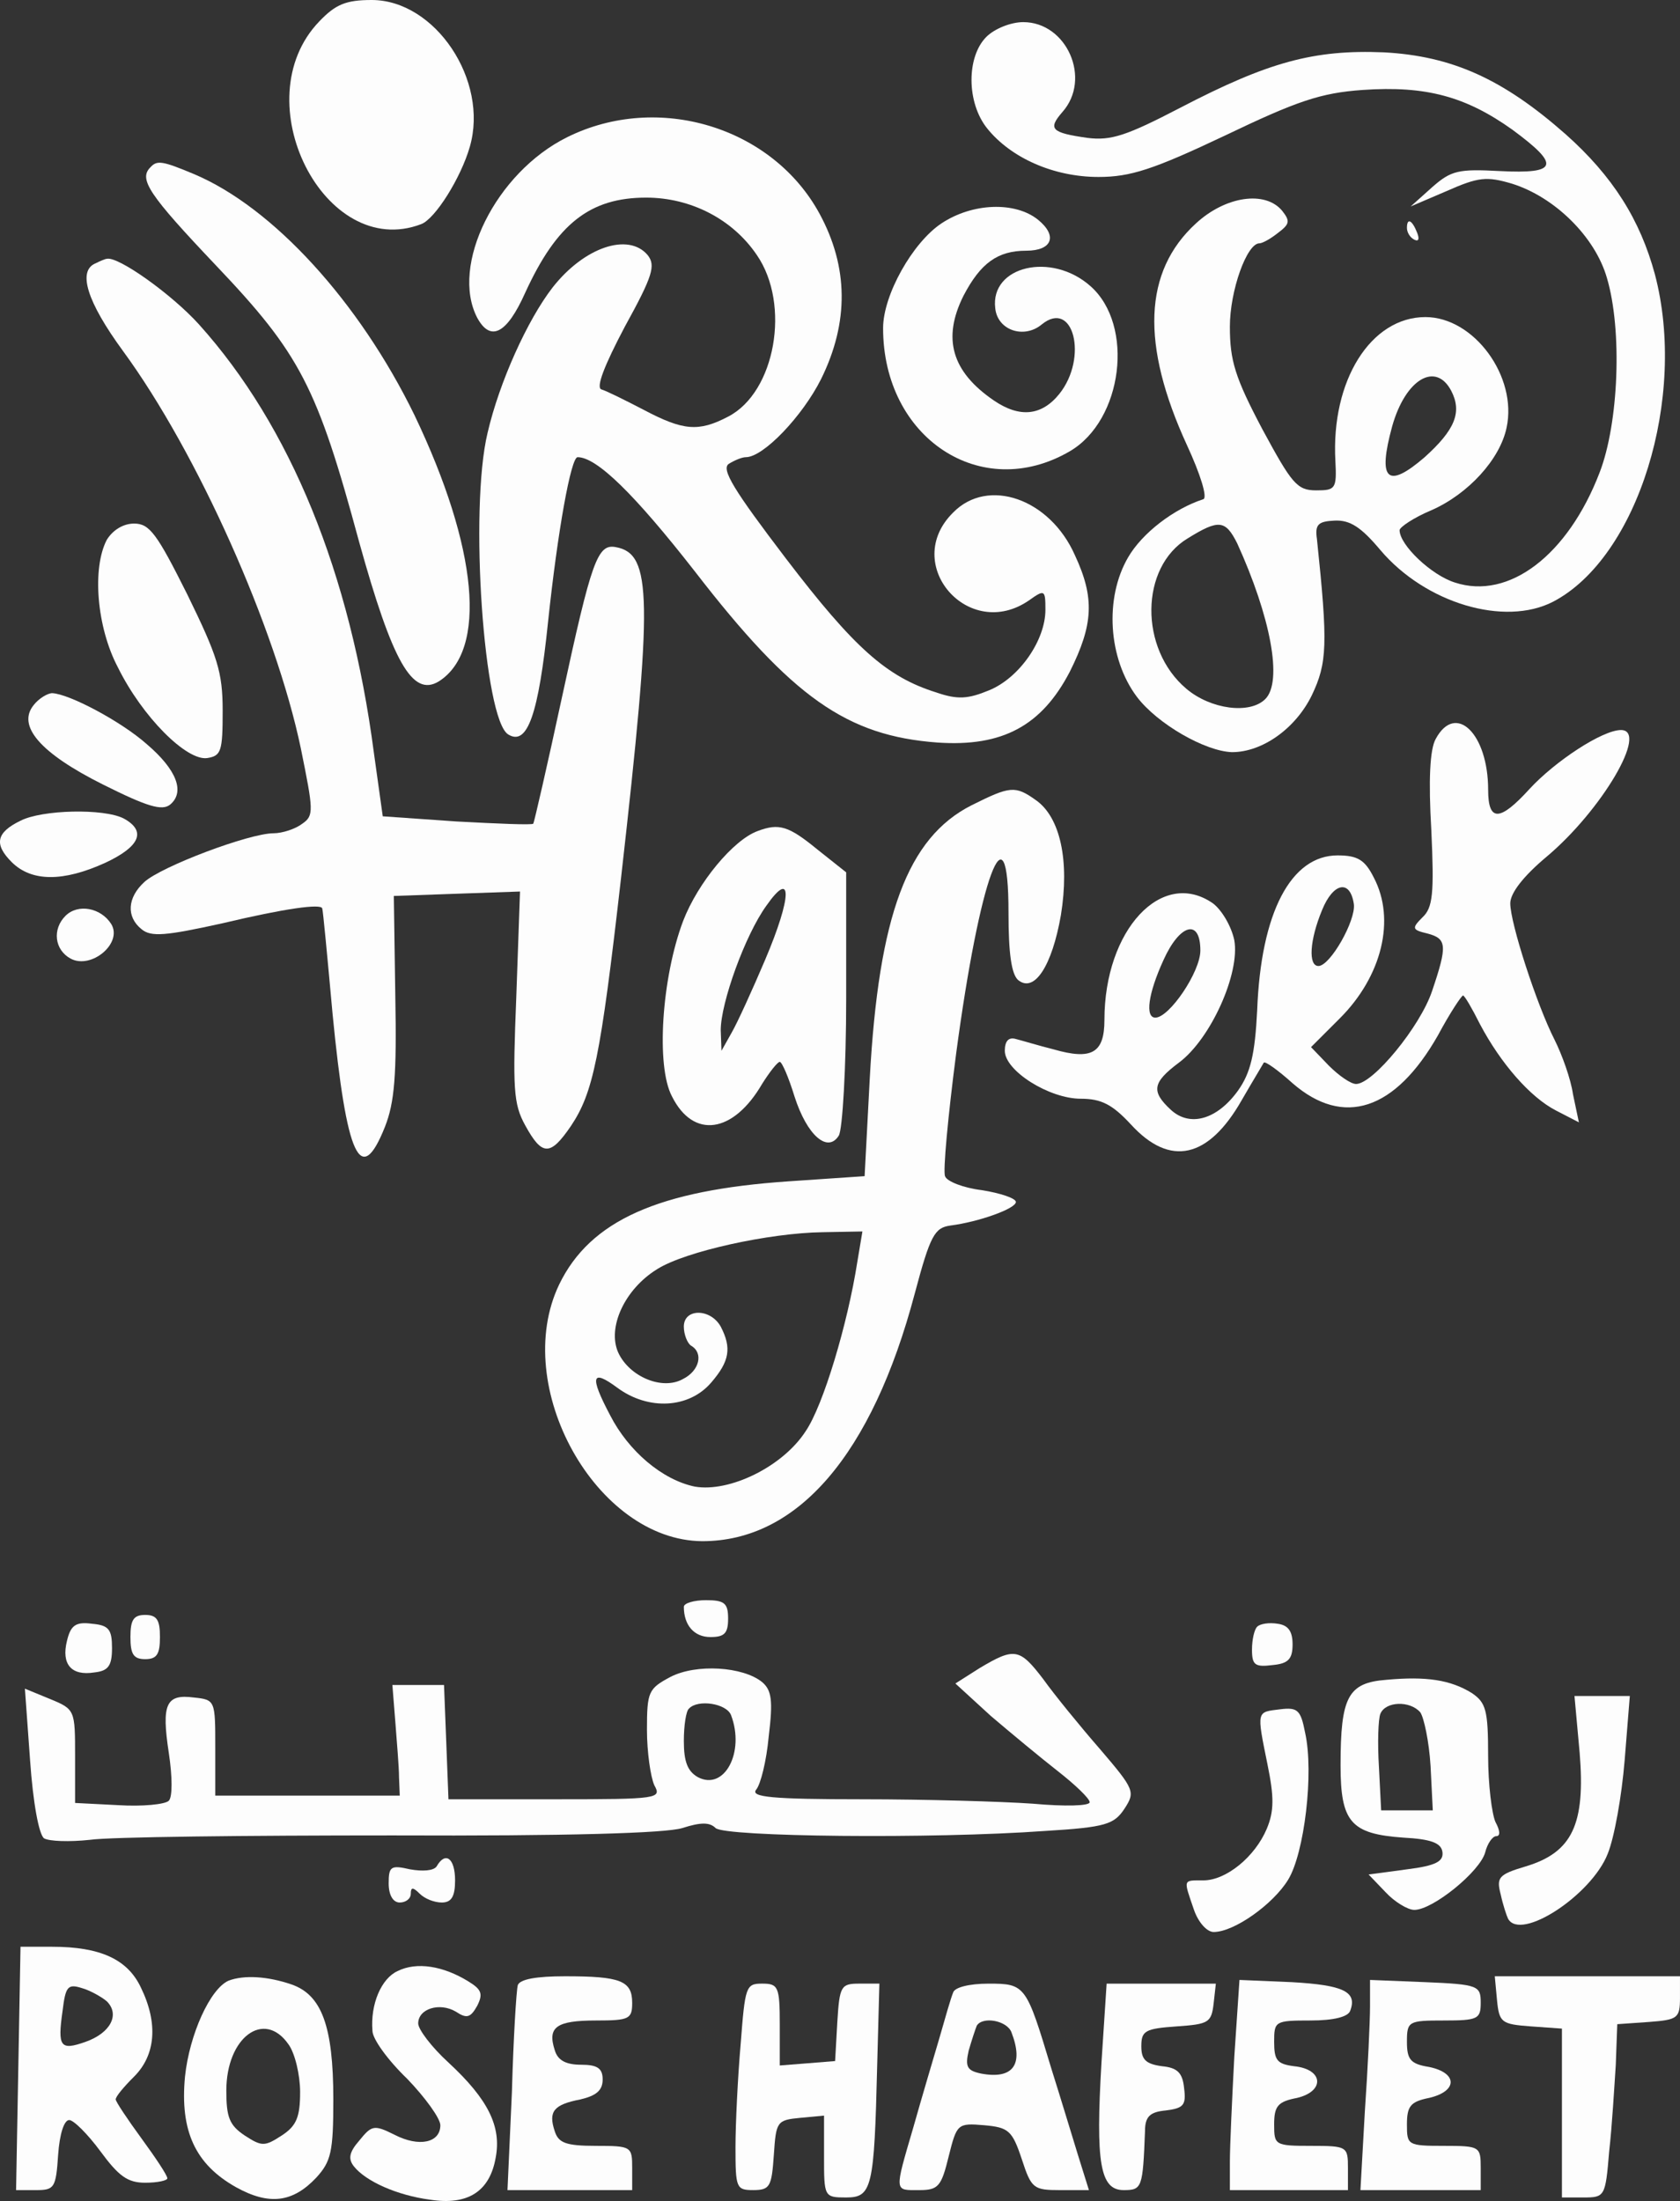 <svg width="100" height="131" viewBox="0 0 100 131" fill="none" xmlns="http://www.w3.org/2000/svg">
<rect x="0" y="0" width="100" height="131" fill="#333333" stroke="none"/>
<path d="M19.006 1.273C14.482 5.969 19.313 15.537 25.067 13.342C25.902 13.035 27.439 10.577 27.966 8.734C29.108 4.784 25.902 -4.48227e-05 22.124 -4.48227e-05C20.587 -4.48227e-05 19.972 0.263 19.006 1.273Z" fill="#FDFDFD"/>
<path d="M58.712 2.194C57.526 3.379 57.526 6.101 58.756 7.637C60.162 9.392 62.709 10.533 65.388 10.533C67.277 10.533 68.638 10.095 72.899 8.076C77.203 6.013 78.609 5.53 81.112 5.354C84.89 5.091 87.261 5.749 90.029 7.724C92.884 9.831 92.752 10.358 89.282 10.182C86.822 10.051 86.383 10.138 85.241 11.148L83.967 12.289L86.12 11.367C88.008 10.533 88.491 10.489 89.985 10.928C92.532 11.718 94.948 14.088 95.651 16.546C96.573 19.662 96.353 25.192 95.212 28.133C93.323 33.049 89.809 35.726 86.603 34.672C85.197 34.234 83.309 32.434 83.309 31.556C83.309 31.381 84.143 30.81 85.197 30.371C87.393 29.406 89.282 27.343 89.677 25.456C90.336 22.427 87.745 18.872 84.846 18.872C81.596 18.872 79.224 22.647 79.487 27.431C79.575 29.099 79.487 29.186 78.345 29.186C77.203 29.186 76.896 28.791 75.139 25.544C73.514 22.471 73.207 21.462 73.207 19.443C73.207 17.292 74.217 14.483 74.963 14.483C75.139 14.483 75.622 14.22 76.061 13.869C76.764 13.342 76.808 13.167 76.325 12.552C75.315 11.323 72.943 11.675 71.186 13.298C68.068 16.151 67.892 20.496 70.659 26.509C71.45 28.221 71.889 29.625 71.625 29.713C69.868 30.284 67.98 31.732 67.145 33.18C65.74 35.594 65.959 39.193 67.672 41.475C68.902 43.099 71.757 44.723 73.338 44.767C75.139 44.767 77.115 43.363 78.082 41.388C79.004 39.456 79.048 38.359 78.389 32.083C78.257 31.205 78.477 31.03 79.443 30.986C80.366 30.942 81.025 31.381 82.167 32.741C84.846 35.901 89.546 37.306 92.444 35.814C97.495 33.18 100.438 23.656 98.506 16.327C97.627 13.079 96.002 10.489 93.191 7.988C89.458 4.696 86.427 3.336 82.386 3.116C78.214 2.941 75.49 3.687 70.264 6.408C67.057 8.076 66.135 8.383 64.73 8.207C62.577 7.9 62.358 7.681 63.236 6.671C64.993 4.696 63.5 1.317 60.908 1.317C60.162 1.317 59.195 1.712 58.712 2.194ZM86.383 23.261C87.042 24.534 86.603 25.587 84.802 27.211C82.562 29.142 81.991 28.572 82.869 25.368C83.66 22.559 85.461 21.506 86.383 23.261ZM73.646 32.346C75.622 36.691 76.369 40.554 75.315 41.607C74.392 42.529 72.064 42.221 70.615 40.993C67.804 38.623 67.848 33.751 70.703 32.039C72.548 30.898 72.943 30.942 73.646 32.346Z" fill="#FDFDFD"/>
<path d="M33.766 8.163C29.506 10.27 26.782 15.8 28.407 18.916C29.198 20.364 30.164 19.881 31.262 17.424C33.151 13.298 35.127 11.762 38.466 11.762C41.101 11.762 43.605 13.035 45.054 15.185C47.074 18.126 46.152 23.349 43.341 24.797C41.584 25.719 40.662 25.631 38.334 24.402C37.236 23.832 36.094 23.261 35.786 23.173C35.479 23.042 35.962 21.769 37.192 19.443C38.861 16.414 39.037 15.8 38.553 15.185C37.411 13.825 34.776 14.703 32.888 17.116C31.394 19.048 29.725 22.734 29.022 25.763C27.924 30.327 28.803 42.836 30.252 43.714C31.394 44.416 32.053 42.528 32.624 36.998C33.195 31.6 33.986 27.211 34.381 27.211C35.523 27.211 37.763 29.405 41.364 34.014C47.162 41.519 50.412 43.801 55.815 44.196C59.68 44.46 62.008 43.187 63.677 39.983C65.082 37.174 65.17 35.594 63.984 33.048C62.491 29.669 58.801 28.396 56.737 30.503C53.619 33.575 57.66 38.227 61.261 35.726C62.184 35.067 62.227 35.111 62.227 36.296C62.227 38.096 60.69 40.334 58.889 41.08C57.616 41.607 57.001 41.651 55.727 41.212C52.784 40.29 50.852 38.578 46.767 33.224C43.692 29.186 42.902 27.913 43.385 27.606C43.736 27.387 44.175 27.211 44.395 27.211C45.449 27.211 47.777 24.753 48.875 22.559C50.544 19.179 50.5 15.888 48.787 12.728C45.976 7.549 39.168 5.486 33.766 8.163Z" fill="#FDFDFD"/>
<path d="M8.948 9.963C8.245 10.665 8.86 11.587 12.857 15.8C17.864 21.067 18.874 22.998 21.378 32.259C23.355 39.369 24.54 41.52 26.122 40.554C29.02 38.711 28.449 32.61 24.672 24.71C21.378 17.951 16.239 12.333 11.539 10.358C9.651 9.568 9.343 9.524 8.948 9.963Z" fill="#FDFDFD"/>
<path d="M56.034 13.299C54.321 14.44 52.565 17.556 52.565 19.531C52.565 26.07 58.406 29.933 63.677 26.86C66.839 25.017 67.542 19.355 64.907 17.029C62.579 14.966 58.933 15.844 59.241 18.346C59.372 19.663 60.954 20.189 62.008 19.311C63.896 17.775 64.775 21.286 63.062 23.437C62.008 24.754 60.69 24.885 59.153 23.832C56.649 22.12 56.078 20.145 57.352 17.6C58.362 15.669 59.372 14.922 61.085 14.922C62.623 14.922 62.974 14.045 61.788 13.079C60.426 11.982 57.879 12.07 56.034 13.299Z" fill="#FDFDFD"/>
<path d="M83.746 13.562C83.746 13.825 83.922 14.133 84.185 14.264C84.449 14.396 84.493 14.22 84.361 13.869C84.053 13.078 83.746 12.947 83.746 13.562Z" fill="#FDFDFD"/>
<path d="M5.697 15.669C4.599 16.108 5.17 17.951 7.322 20.892C11.759 26.948 16.414 37.394 17.908 44.548C18.654 48.235 18.698 48.542 17.995 49.025C17.6 49.332 16.81 49.595 16.283 49.595C14.833 49.595 9.606 51.57 8.596 52.492C7.586 53.414 7.498 54.555 8.42 55.301C8.991 55.784 9.87 55.696 13.252 54.95C16.941 54.072 19.137 53.765 19.181 54.072C19.225 54.16 19.489 56.969 19.796 60.348C20.631 68.906 21.465 70.706 22.915 67.063C23.486 65.615 23.618 63.991 23.53 59.295L23.442 53.326L27.175 53.194L30.953 53.062L30.733 59.295C30.513 64.781 30.557 65.703 31.26 66.975C32.27 68.819 32.753 68.819 33.983 67.019C35.301 65.044 35.74 63.025 36.97 52.229C38.859 35.551 38.815 32.961 36.663 32.566C35.564 32.347 35.213 33.356 33.456 41.476C32.578 45.557 31.787 48.981 31.743 49.025C31.655 49.112 29.635 49.025 27.175 48.893L22.783 48.586L22.256 44.811C20.851 34.102 17.293 25.368 11.846 19.311C10.221 17.512 7.015 15.23 6.356 15.405C6.268 15.405 5.961 15.537 5.697 15.669Z" fill="#FDFDFD"/>
<path d="M6.358 32.127C5.48 33.795 5.743 37.306 7.017 39.72C8.467 42.661 11.102 45.294 12.332 45.119C13.166 44.987 13.254 44.724 13.254 42.31C13.254 39.984 12.947 39.062 11.146 35.375C9.345 31.776 8.906 31.162 7.983 31.162C7.325 31.162 6.71 31.557 6.358 32.127Z" fill="#FDFDFD"/>
<path d="M2.01 41.958C1 43.187 2.361 44.811 6.138 46.698C8.774 48.015 9.652 48.279 10.135 47.883C11.014 47.137 10.531 45.821 8.73 44.285C7.193 42.924 4.118 41.3 3.108 41.256C2.844 41.256 2.317 41.563 2.01 41.958Z" fill="#FDFDFD"/>
<path d="M85.461 43.977C85.11 44.592 85.022 46.435 85.198 49.42C85.373 53.194 85.285 54.028 84.671 54.599C84.012 55.257 84.056 55.345 84.978 55.564C86.12 55.871 86.164 56.266 85.242 58.987C84.539 61.094 81.728 64.517 80.718 64.517C80.41 64.517 79.707 64.035 79.092 63.42L78.038 62.323L79.751 60.611C82.255 58.11 83.089 54.73 81.772 52.228C81.245 51.175 80.805 50.912 79.619 50.912C76.852 50.912 75.052 54.291 74.832 60.129C74.7 62.762 74.437 63.859 73.69 64.912C72.46 66.624 70.835 67.107 69.693 66.054C68.507 64.956 68.595 64.43 70.176 63.245C72.065 61.84 73.822 57.934 73.47 55.959C73.295 55.125 72.724 54.16 72.197 53.765C69.166 51.658 65.74 55.345 65.74 60.699C65.74 62.674 64.993 63.113 62.709 62.455C61.831 62.235 60.821 61.928 60.469 61.84C60.03 61.709 59.81 61.972 59.81 62.542C59.81 63.727 62.446 65.395 64.335 65.395C65.564 65.395 66.223 65.746 67.321 66.931C69.649 69.477 71.933 68.95 73.91 65.483C74.568 64.342 75.183 63.333 75.227 63.245C75.315 63.157 76.062 63.684 76.94 64.474C79.971 67.107 83.045 66.097 85.593 61.621C86.296 60.304 86.998 59.251 87.086 59.251C87.174 59.251 87.613 59.997 88.096 60.962C89.326 63.289 91.083 65.308 92.62 66.097L93.982 66.8L93.631 65.132C93.499 64.21 92.972 62.762 92.533 61.884C91.478 59.821 89.897 54.95 89.897 53.765C89.897 53.15 90.688 52.141 92.049 51C95.344 48.235 98.155 43.451 96.486 43.451C95.388 43.451 92.576 45.294 91.039 46.962C89.282 48.893 88.58 48.937 88.58 47.006C88.58 43.67 86.647 41.783 85.461 43.977ZM80.586 53.809C80.718 54.774 79.18 57.495 78.478 57.495C77.863 57.495 77.95 55.959 78.697 54.16C79.356 52.536 80.366 52.316 80.586 53.809ZM71.45 56.574C71.45 57.846 69.605 60.568 68.771 60.568C68.156 60.568 68.331 59.163 69.254 57.144C70.22 54.993 71.45 54.642 71.45 56.574Z" fill="#FDFDFD"/>
<path d="M57.834 47.927C54.013 49.858 52.3 54.511 51.773 64.166L51.465 70.003L46.941 70.311C39.211 70.837 35.126 72.637 33.282 76.455C30.383 82.512 35.478 91.685 41.802 91.729C47.468 91.729 51.904 86.594 54.452 76.982C55.374 73.515 55.638 73.076 56.56 72.944C58.273 72.725 60.469 71.934 60.469 71.54C60.469 71.32 59.547 71.013 58.449 70.837C57.351 70.706 56.341 70.311 56.253 70.003C56.121 69.74 56.428 66.448 56.912 62.718C58.317 52.184 60.03 47.576 60.03 54.335C60.03 56.749 60.206 57.978 60.601 58.329C61.567 59.119 62.621 57.495 63.149 54.467C63.676 51.219 63.105 48.629 61.655 47.62C60.425 46.742 60.118 46.786 57.834 47.927ZM51.026 75.138C50.455 78.781 49.006 83.653 47.952 85.189C46.59 87.296 43.428 88.832 41.363 88.481C39.431 88.086 37.41 86.374 36.312 84.224C35.082 81.897 35.214 81.459 36.751 82.6C38.596 83.96 41.012 83.829 42.33 82.292C43.428 81.02 43.559 80.23 42.901 78.957C42.286 77.86 40.704 77.86 40.704 78.957C40.704 79.44 40.924 79.966 41.144 80.098C41.89 80.537 41.627 81.59 40.66 82.073C39.431 82.775 37.454 81.941 36.795 80.493C36.136 79.001 37.191 76.719 39.123 75.534C40.792 74.48 45.799 73.383 48.962 73.339L51.334 73.295L51.026 75.138Z" fill="#FDFDFD"/>
<path d="M1.219 48.849C-0.231 49.551 -0.363 50.253 0.692 51.307C1.877 52.492 3.766 52.492 6.27 51.351C8.334 50.385 8.729 49.463 7.368 48.717C6.182 48.103 2.492 48.191 1.219 48.849Z" fill="#FDFDFD"/>
<path d="M45.097 49.463C43.648 49.99 41.539 52.536 40.661 54.818C39.387 58.197 39.036 63.464 40.002 65.263C41.276 67.809 43.648 67.458 45.361 64.517C45.8 63.815 46.283 63.201 46.415 63.201C46.546 63.201 46.942 64.122 47.293 65.263C48.04 67.59 49.27 68.643 49.928 67.59C50.148 67.239 50.368 63.552 50.368 59.426V51.921L48.655 50.561C46.942 49.156 46.371 48.981 45.097 49.463ZM45.536 57.144C44.789 58.9 43.911 60.831 43.56 61.445L42.945 62.542L42.901 61.313C42.901 59.69 44.35 55.652 45.624 53.896C47.161 51.702 47.161 53.326 45.536 57.144Z" fill="#FDFDFD"/>
<path d="M3.896 54.511C3.106 55.301 3.237 56.53 4.204 57.056C5.434 57.715 7.322 56.135 6.619 54.993C6.005 54.028 4.643 53.765 3.896 54.511Z" fill="#FDFDFD"/>
<path d="M40.705 95.635C40.705 96.733 41.32 97.435 42.286 97.435C43.121 97.435 43.34 97.215 43.34 96.338C43.34 95.416 43.121 95.24 42.023 95.24C41.32 95.24 40.705 95.416 40.705 95.635Z" fill="#FDFDFD"/>
<path d="M7.764 97.434C7.764 98.444 7.939 98.751 8.642 98.751C9.345 98.751 9.521 98.444 9.521 97.434C9.521 96.425 9.345 96.118 8.642 96.118C7.939 96.118 7.764 96.425 7.764 97.434Z" fill="#FDFDFD"/>
<path d="M3.988 97.654C3.636 99.058 4.251 99.76 5.613 99.541C6.447 99.453 6.667 99.146 6.667 98.093C6.667 96.995 6.491 96.732 5.481 96.644C4.515 96.513 4.207 96.732 3.988 97.654Z" fill="#FDFDFD"/>
<path d="M74.831 96.82C74.655 96.996 74.523 97.61 74.523 98.18C74.523 99.102 74.699 99.234 75.753 99.102C76.676 99.014 76.939 98.751 76.939 97.873C76.939 97.083 76.676 96.732 76.061 96.644C75.534 96.557 75.007 96.644 74.831 96.82Z" fill="#FDFDFD"/>
<path d="M58.318 99.278L56.868 100.199L58.977 102.13C60.163 103.14 61.963 104.632 62.974 105.422C63.984 106.212 64.862 107.046 64.862 107.266C64.862 107.485 63.413 107.529 61.48 107.353C59.635 107.222 55.068 107.09 51.334 107.09C45.932 107.09 44.658 106.958 45.009 106.519C45.273 106.212 45.624 104.808 45.756 103.359C46.02 101.209 45.932 100.594 45.361 100.112C44.219 99.19 41.452 99.014 39.914 99.804C38.597 100.507 38.509 100.682 38.509 102.964C38.509 104.281 38.728 105.773 38.948 106.256C39.387 107.046 39.212 107.09 33.062 107.09H26.694L26.562 103.667L26.43 100.287H24.893H23.356L23.531 102.482C23.619 103.667 23.751 105.159 23.751 105.773L23.795 106.871H18.305H12.814V104.018C12.814 101.209 12.814 101.165 11.541 101.033C9.872 100.814 9.608 101.428 10.047 104.325C10.267 105.773 10.267 106.958 10.047 107.178C9.828 107.397 8.466 107.529 7.061 107.441L4.469 107.309V104.544C4.469 101.779 4.469 101.735 2.976 101.121L1.482 100.507L1.79 104.764C1.966 107.309 2.317 109.197 2.624 109.416C2.932 109.592 4.118 109.636 5.348 109.504C6.533 109.328 14.659 109.241 23.356 109.241C33.765 109.284 39.651 109.109 40.617 108.802C41.715 108.451 42.242 108.451 42.594 108.802C43.121 109.328 55.507 109.46 62.183 108.977C65.828 108.758 66.312 108.582 66.927 107.661C67.585 106.651 67.541 106.519 65.477 104.105C64.291 102.745 62.754 100.858 62.095 99.936C60.69 98.093 60.382 98.049 58.318 99.278ZM43.516 102.087C44.35 104.281 43.121 106.607 41.539 105.773C40.925 105.422 40.705 104.852 40.705 103.623C40.705 102.701 40.837 101.823 41.012 101.692C41.539 101.121 43.252 101.384 43.516 102.087Z" fill="#FDFDFD"/>
<path d="M82.518 99.98C80.234 100.156 79.795 100.99 79.795 105.071C79.795 108.451 80.41 109.153 83.528 109.372C85.153 109.46 85.768 109.68 85.856 110.206C85.944 110.777 85.505 111.04 83.748 111.26L81.464 111.567L82.474 112.62C83.001 113.191 83.792 113.674 84.187 113.674C85.285 113.674 88.096 111.391 88.404 110.25C88.535 109.724 88.843 109.285 89.062 109.285C89.326 109.285 89.282 108.934 89.019 108.451C88.799 107.968 88.579 106.212 88.579 104.501C88.579 101.78 88.448 101.341 87.613 100.77C86.339 99.98 84.89 99.761 82.518 99.98ZM84.538 101.911C84.758 102.218 85.066 103.667 85.153 105.115L85.285 107.749H83.748H82.211L82.079 105.159C81.991 103.755 82.035 102.306 82.167 101.999C82.474 101.253 83.924 101.209 84.538 101.911Z" fill="#FDFDFD"/>
<path d="M94.027 104.325C94.378 108.582 93.588 110.25 90.82 111.084C89.195 111.567 89.064 111.742 89.327 112.752C89.459 113.366 89.678 114.025 89.766 114.2C90.513 115.561 94.73 112.796 95.696 110.338C96.091 109.372 96.53 106.914 96.706 104.764L97.013 100.945H95.388H93.719L94.027 104.325Z" fill="#FDFDFD"/>
<path d="M76.194 101.735C74.789 101.911 74.789 101.779 75.448 105.027C75.843 106.958 75.843 107.792 75.404 108.845C74.701 110.513 72.988 111.918 71.626 111.918C70.397 111.918 70.441 111.83 71.055 113.629C71.319 114.419 71.846 114.99 72.241 114.99C73.471 114.99 75.799 113.322 76.677 111.874C77.644 110.294 78.215 105.51 77.688 103.14C77.424 101.779 77.249 101.604 76.194 101.735Z" fill="#FDFDFD"/>
<path d="M25.99 111.084C25.814 111.348 25.155 111.392 24.409 111.26C23.267 110.997 23.135 111.084 23.135 112.094C23.135 112.796 23.398 113.235 23.794 113.235C24.145 113.235 24.452 113.016 24.452 112.708C24.452 112.313 24.584 112.313 24.98 112.708C25.287 113.016 25.858 113.235 26.297 113.235C26.868 113.235 27.088 112.884 27.088 111.918C27.088 110.602 26.517 110.163 25.99 111.084Z" fill="#FDFDFD"/>
<path d="M1.089 123.11L0.957 130.352H2.143C3.241 130.352 3.329 130.22 3.461 128.245C3.548 127.016 3.812 126.182 4.119 126.182C4.383 126.182 5.217 127.016 5.964 128.025C7.062 129.518 7.589 129.913 8.643 129.913C9.39 129.913 9.961 129.781 9.961 129.649C9.961 129.474 9.258 128.42 8.424 127.279C7.589 126.138 6.887 125.085 6.887 124.953C6.887 124.778 7.37 124.207 7.985 123.593C9.258 122.32 9.434 120.433 8.38 118.282C7.589 116.614 5.964 115.868 3.109 115.868H1.221L1.089 123.11ZM6.359 119.116C7.15 119.906 6.579 121.003 5.086 121.53C3.592 122.056 3.417 121.837 3.724 119.686C3.9 118.238 4.032 118.063 4.866 118.326C5.349 118.458 6.052 118.853 6.359 119.116Z" fill="#FDFDFD"/>
<path d="M23.664 117.316C22.697 117.755 22.039 119.291 22.17 120.871C22.17 121.354 23.093 122.627 24.235 123.724C25.333 124.865 26.211 126.094 26.211 126.489C26.211 127.542 24.938 127.806 23.488 127.06C22.258 126.445 22.126 126.489 21.38 127.411C20.765 128.113 20.721 128.508 21.072 128.947C21.775 129.825 23.62 130.659 25.596 130.922C27.836 131.273 29.154 130.439 29.505 128.42C29.857 126.577 29.066 124.953 26.694 122.759C25.684 121.837 24.893 120.784 24.893 120.432C24.893 119.555 26.167 119.16 27.134 119.73C27.792 120.169 28.012 120.081 28.407 119.379C28.759 118.677 28.671 118.414 27.88 117.931C26.387 117.009 24.806 116.746 23.664 117.316Z" fill="#FDFDFD"/>
<path d="M13.604 117.887C12.506 118.37 11.276 121.091 11.012 123.593C10.705 126.84 11.627 128.815 14.043 130.176C16.019 131.273 17.425 131.098 18.83 129.605C19.709 128.64 19.841 128.069 19.841 124.953C19.841 120.564 19.138 118.721 17.337 118.106C15.931 117.624 14.526 117.536 13.604 117.887ZM17.161 121.661C17.557 122.188 17.864 123.505 17.864 124.514C17.864 126.007 17.645 126.533 16.766 127.104C15.756 127.762 15.58 127.762 14.57 127.104C13.648 126.489 13.472 126.007 13.472 124.427C13.472 121.266 15.712 119.599 17.161 121.661Z" fill="#FDFDFD"/>
<path d="M30.822 118.15C30.734 118.458 30.558 121.354 30.471 124.514L30.207 130.352H33.94H37.63V129.035C37.63 127.762 37.586 127.718 35.478 127.718C33.677 127.718 33.238 127.543 33.018 126.84C32.623 125.655 32.974 125.26 34.555 124.953C35.478 124.734 35.873 124.426 35.873 123.768C35.873 123.11 35.566 122.89 34.599 122.89C33.677 122.89 33.194 122.627 33.018 122.013C32.579 120.652 33.106 120.257 35.478 120.257C37.454 120.257 37.63 120.169 37.63 119.204C37.63 117.887 36.927 117.624 33.633 117.624C31.92 117.624 30.954 117.799 30.822 118.15Z" fill="#FDFDFD"/>
<path d="M73.471 122.408C73.339 124.909 73.207 127.718 73.207 128.684V130.352H76.721H80.235V129.035C80.235 127.762 80.191 127.718 78.038 127.718C75.886 127.718 75.842 127.674 75.842 126.445C75.842 125.348 76.062 125.085 77.204 124.865C78.873 124.47 78.785 123.154 77.028 122.978C76.018 122.846 75.842 122.627 75.842 121.53C75.842 120.301 75.886 120.257 77.995 120.257C79.4 120.257 80.235 120.038 80.366 119.686C80.806 118.545 79.971 118.15 76.897 117.975L73.778 117.843L73.471 122.408Z" fill="#FDFDFD"/>
<path d="M81.549 119.423C81.549 120.301 81.418 123.11 81.242 125.655L80.978 130.352H84.536H88.138V129.035C88.138 127.762 88.094 127.718 85.942 127.718C83.79 127.718 83.746 127.674 83.746 126.445C83.746 125.348 83.965 125.085 85.063 124.865C86.776 124.47 86.776 123.373 85.063 123.022C83.965 122.846 83.746 122.583 83.746 121.53C83.746 120.301 83.834 120.257 85.942 120.257C87.962 120.257 88.138 120.169 88.138 119.204C88.138 118.194 88.006 118.106 84.844 117.975L81.549 117.843V119.423Z" fill="#FDFDFD"/>
<path d="M89.106 119.028C89.238 120.388 89.37 120.476 91.127 120.608L92.972 120.739V125.787V130.79H94.245C95.519 130.79 95.563 130.746 95.782 128.069C95.958 126.533 96.09 124.207 96.178 122.89L96.266 120.476L98.154 120.344C99.867 120.213 99.999 120.125 99.999 118.896V117.623H94.465H88.975L89.106 119.028Z" fill="#FDFDFD"/>
<path d="M44.087 121.661C43.911 123.68 43.779 126.445 43.779 127.806C43.779 130.22 43.823 130.351 44.833 130.351C45.844 130.351 45.931 130.132 46.063 128.245C46.195 126.27 46.239 126.182 47.644 126.05L49.05 125.918V128.332C49.05 130.746 49.05 130.79 50.368 130.79C51.905 130.79 52.037 130.22 52.212 122.978L52.344 118.062H51.158C50.06 118.062 49.972 118.194 49.841 120.344L49.709 122.671L48.084 122.802L46.415 122.934V120.52C46.415 118.238 46.327 118.062 45.361 118.062C44.394 118.062 44.35 118.238 44.087 121.661Z" fill="#FDFDFD"/>
<path d="M56.736 118.589C56.604 118.897 56.252 120.126 55.901 121.355C55.55 122.54 54.847 124.91 54.364 126.621C53.222 130.527 53.222 130.352 54.715 130.352C55.857 130.352 56.033 130.132 56.472 128.333C56.955 126.402 56.999 126.358 58.58 126.49C60.03 126.621 60.249 126.797 60.82 128.508C61.391 130.264 61.523 130.352 63.104 130.352H64.817L64.159 128.245C63.807 127.104 63.104 124.778 62.577 123.11C61.084 118.151 61.04 118.063 58.844 118.063C57.702 118.063 56.824 118.282 56.736 118.589ZM60.206 120.96C60.952 122.891 60.293 123.768 58.405 123.417C57.57 123.242 57.438 123.022 57.658 122.057C57.834 121.442 58.053 120.784 58.141 120.565C58.492 119.994 59.942 120.257 60.206 120.96Z" fill="#FDFDFD"/>
<path d="M65.564 122.759C65.213 128.728 65.476 130.352 66.882 130.352C67.98 130.352 68.024 130.22 68.155 126.84C68.155 125.963 68.463 125.699 69.385 125.612C70.439 125.48 70.615 125.304 70.483 124.295C70.395 123.373 70.088 123.066 69.166 122.978C68.199 122.846 67.936 122.583 67.936 121.793C67.936 120.871 68.155 120.74 70.044 120.608C71.933 120.476 72.108 120.389 72.24 119.248L72.372 118.063H69.122H65.871L65.564 122.759Z" fill="#FDFDFD"/>
</svg>
